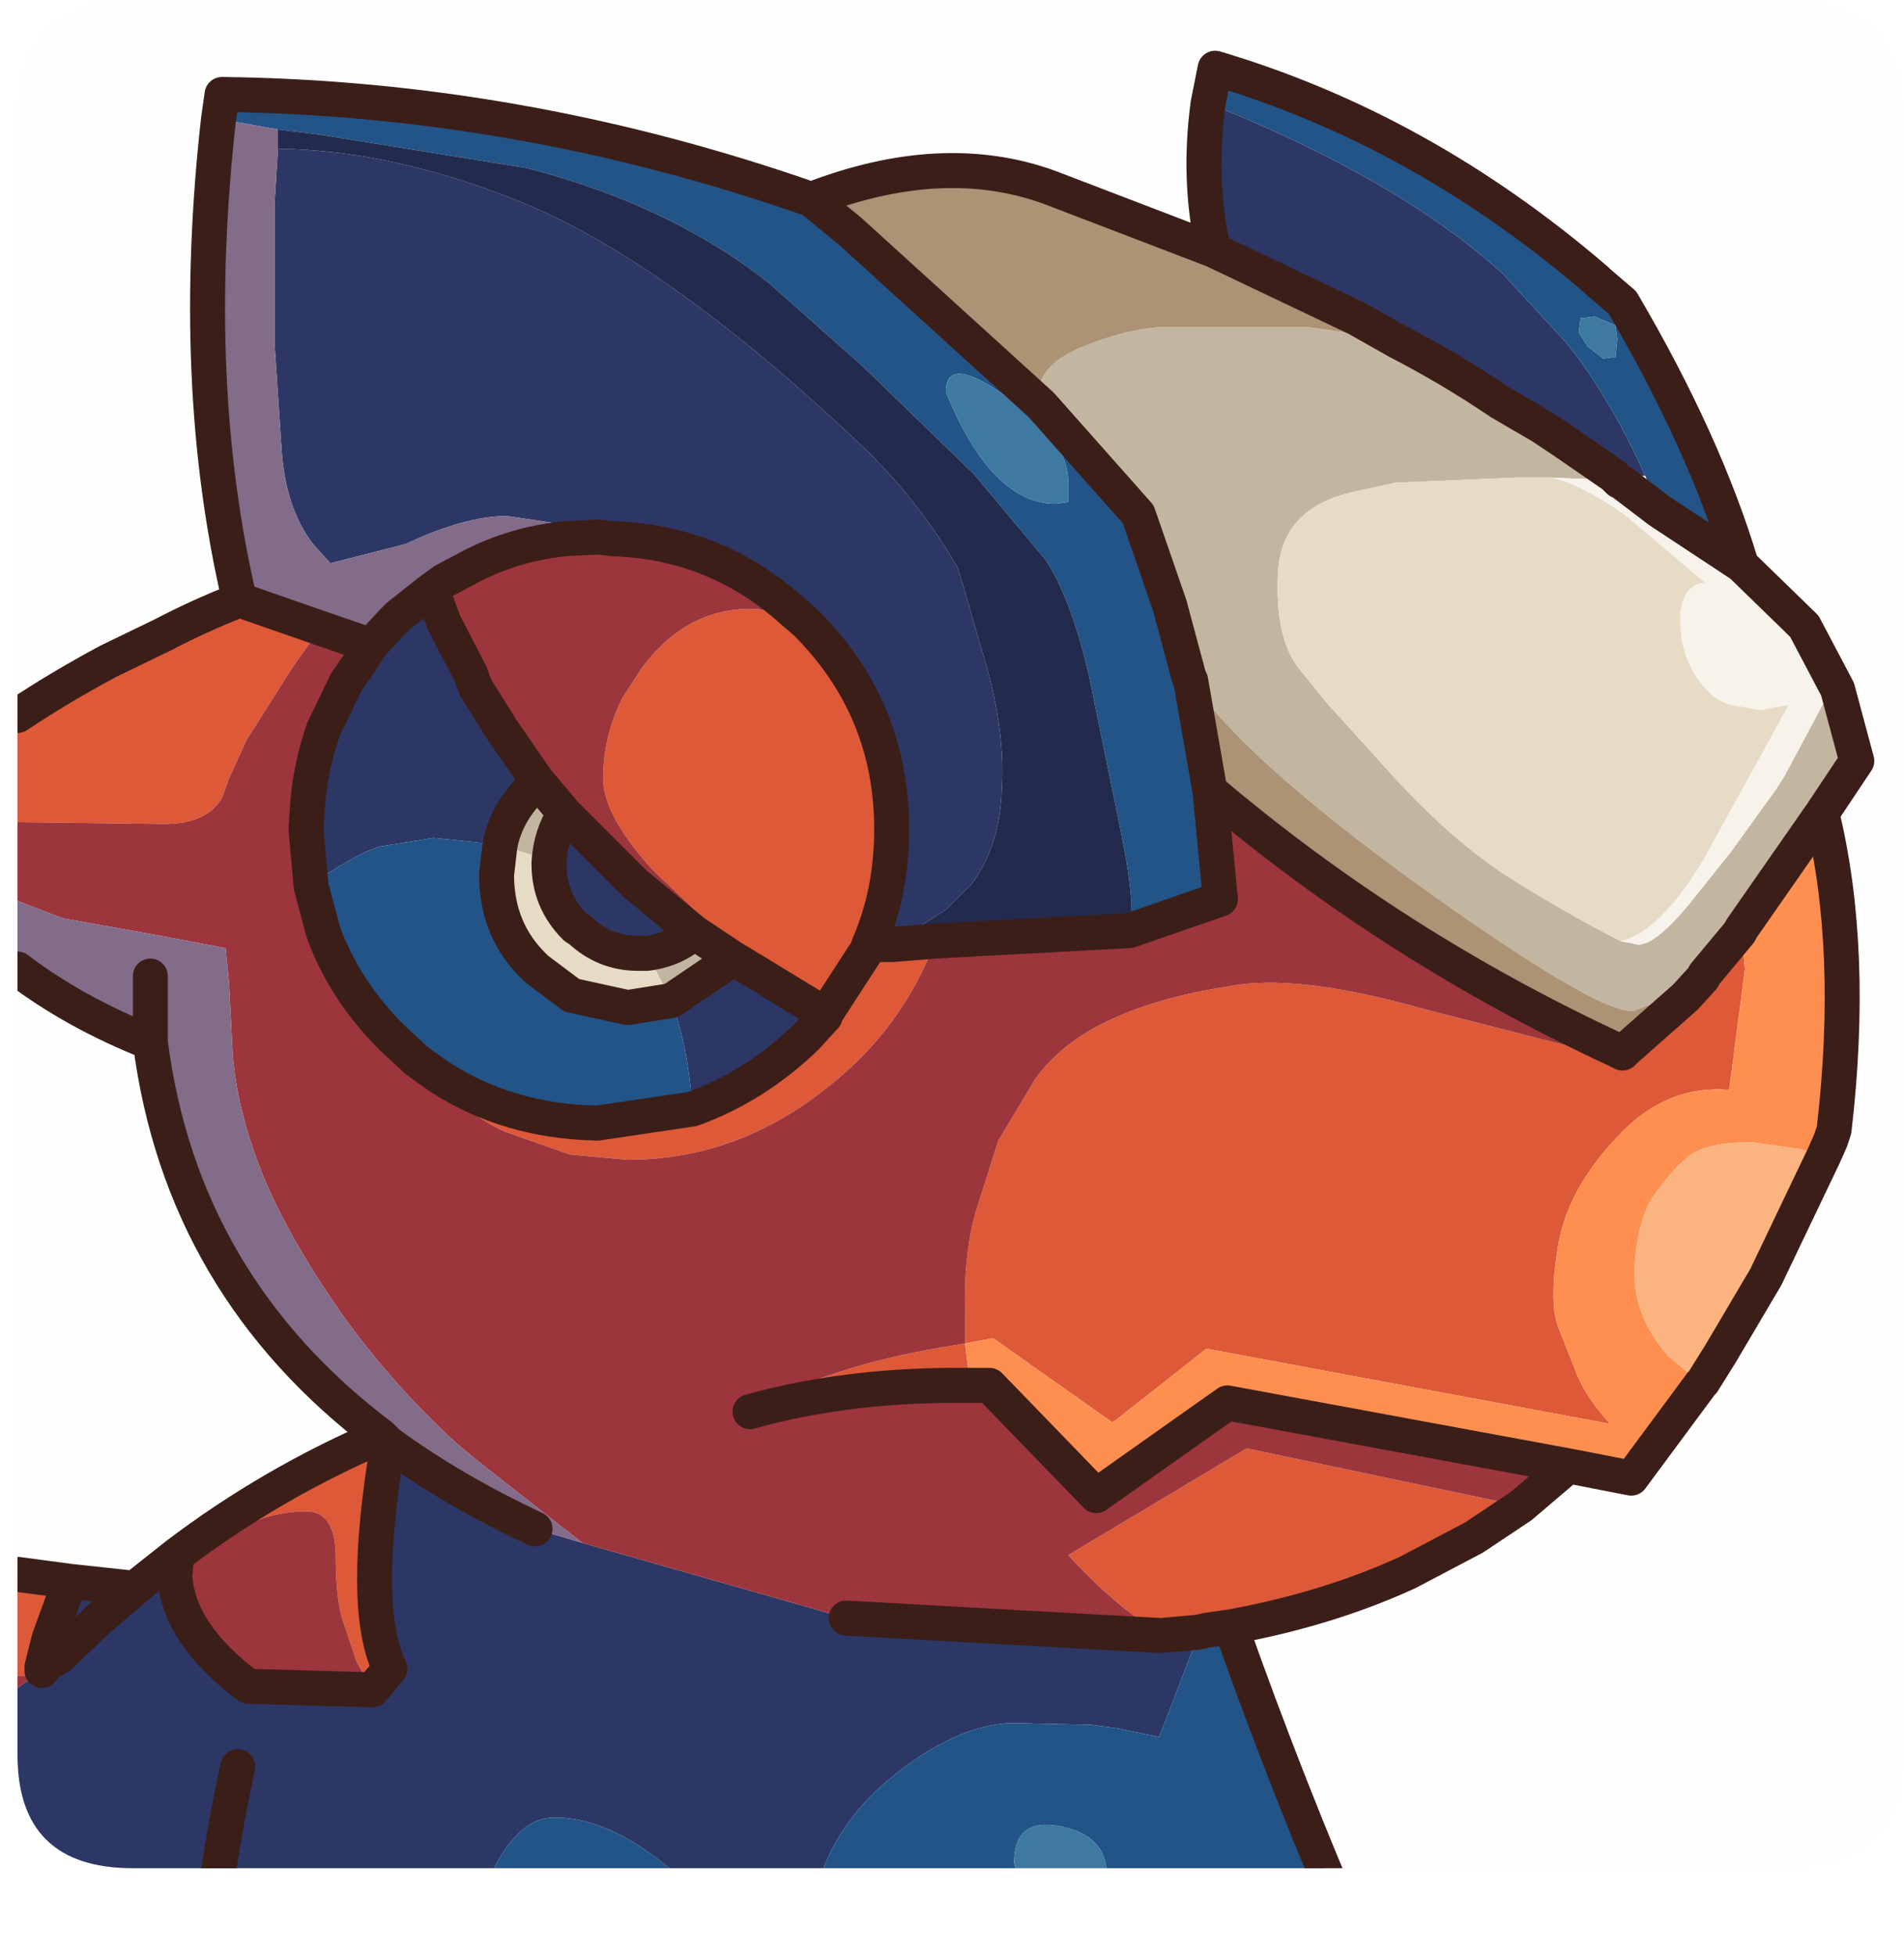 <?xml version="1.0" encoding="UTF-8" standalone="no"?>
<svg xmlns:ffdec="https://www.free-decompiler.com/flash" xmlns:xlink="http://www.w3.org/1999/xlink" ffdec:objectType="frame" height="55.9px" width="54.45px" xmlns="http://www.w3.org/2000/svg">
  <g transform="matrix(1.0, 0.0, 0.0, 1.0, 0.5, 0.0)">
    <clipPath id="clipPath0" transform="matrix(1.0, 0.0, 0.0, 1.0, 0.0, 0.0)">
      <path d="M50.5 0.0 Q53.95 0.0 53.95 3.3 L53.95 50.15 Q53.95 53.4 50.5 53.4 L3.3 53.4 Q0.0 53.4 0.0 50.15 L0.0 3.3 Q0.0 0.0 3.3 0.0 L50.5 0.0" fill="#000000" fill-rule="evenodd" stroke="none"/>
    </clipPath>
    <g clip-path="url(#clipPath0)">
      <use ffdec:characterId="2" height="54.45" transform="matrix(1.0, 0.0, 0.0, 1.0, -0.5, 1.45)" width="53.6" xlink:href="#shape1"/>
    </g>
    <use ffdec:characterId="3" height="53.4" transform="matrix(1.0, 0.0, 0.0, 1.0, 0.0, 0.0)" width="53.95" xlink:href="#shape2"/>
  </g>
  <defs>
    <g id="shape1" transform="matrix(1.0, 0.0, 0.0, 1.0, 0.5, -1.45)">
      <path d="M52.05 19.7 L52.6 21.75 51.6 23.25 49.3 26.55 49.25 26.65 49.3 26.35 49.5 25.6 49.25 25.95 48.15 27.45 47.7 28.0 47.55 28.2 47.4 28.35 47.35 28.45 46.2 28.9 Q45.15 28.95 40.0 25.25 34.9 21.55 33.5 19.35 L32.95 17.3 32.05 14.7 29.3 11.6 29.25 11.55 Q29.0 10.6 30.25 10.0 31.5 9.45 32.65 9.35 L36.9 9.35 39.05 9.65 39.45 9.75 Q41.0 10.55 42.4 11.5 L43.6 12.2 44.2 12.6 45.65 13.6 45.8 13.75 45.65 13.75 45.05 13.7 43.8 13.65 42.85 13.65 39.4 13.8 38.25 14.05 Q36.15 14.5 36.05 16.35 35.95 18.15 36.6 19.05 L37.45 20.1 39.4 22.25 Q41.2 24.2 42.85 25.2 44.55 26.25 45.85 26.9 L46.35 27.0 Q46.85 27.0 47.8 25.85 L49.0 24.35 50.3 22.55 50.55 22.15 51.7 20.0 51.95 19.55 51.9 19.85 52.05 19.7 M14.85 22.3 L15.65 23.25 Q15.25 23.85 15.2 24.65 L14.9 24.5 13.8 24.15 Q13.95 23.4 14.45 22.8 L14.85 22.3 M19.35 26.65 L20.4 27.35 20.1 27.65 18.7 28.6 18.0 27.25 Q18.8 27.15 19.35 26.65" fill="#c3b7a1" fill-rule="evenodd" stroke="none"/>
      <path d="M22.7 5.7 Q26.45 4.25 29.5 5.35 L34.2 7.15 38.3 9.1 39.45 9.75 39.05 9.65 36.9 9.35 32.65 9.35 Q31.5 9.45 30.25 10.0 29.0 10.6 29.25 11.55 L23.8 6.6 22.7 5.7 M33.5 19.35 Q34.9 21.55 40.0 25.25 45.15 28.95 46.2 28.9 L47.35 28.45 46.0 30.0 45.9 30.1 45.7 30.0 Q39.35 27.05 34.1 22.6 L33.55 19.45 33.5 19.35" fill="#ae9375" fill-rule="evenodd" stroke="none"/>
      <path d="M34.05 2.95 Q39.45 5.1 42.45 7.8 L44.25 9.75 44.65 10.25 Q45.75 11.8 46.55 13.6 L45.65 13.6 44.2 12.6 43.6 12.2 42.4 11.5 Q41.0 10.55 39.45 9.75 L38.3 9.1 34.2 7.15 Q33.75 5.15 34.05 2.95 M22.65 55.4 L21.85 55.4 20.55 55.4 19.2 53.9 Q17.15 51.95 15.35 51.95 14.0 51.95 13.1 54.7 L12.95 55.4 5.5 55.4 0.0 55.4 0.0 48.25 0.5 47.9 0.7 47.75 0.7 47.65 0.9 46.85 1.5 45.2 3.35 45.4 4.55 44.45 4.5 45.05 Q4.6 46.7 6.6 48.2 L10.15 48.3 10.65 47.7 Q9.8 45.95 10.6 41.25 12.45 42.6 14.8 43.7 L16.15 44.1 23.7 46.25 32.7 46.75 33.8 46.65 32.65 49.65 31.45 49.4 30.7 49.3 28.4 49.25 Q27.45 49.3 26.5 49.8 25.6 50.25 24.65 51.1 22.75 52.85 22.65 55.4 M7.45 4.25 Q10.9 4.3 14.7 5.9 18.75 7.65 24.05 12.65 25.75 14.25 26.9 16.25 L27.7 19.0 Q28.25 20.95 28.15 22.55 28.1 24.15 27.3 25.25 L26.55 26.0 25.0 27.0 24.35 27.0 Q25.0 25.5 25.0 23.7 25.0 20.25 22.55 17.8 L22.2 17.5 Q20.0 15.5 17.05 15.4 L16.35 15.1 14.0 14.75 Q12.8 14.75 11.1 15.55 L8.95 16.1 8.45 15.55 Q7.65 14.5 7.55 12.8 L7.35 9.8 7.35 5.85 7.45 4.25 M11.85 16.85 L12.2 17.8 12.95 19.25 13.1 19.65 13.85 20.85 14.85 22.3 14.45 22.8 Q13.95 23.4 13.8 24.15 L11.9 23.95 10.35 24.2 9.95 24.35 Q9.45 24.6 8.9 24.95 L8.4 25.35 8.25 23.7 8.3 22.95 Q8.4 21.85 8.75 20.85 L9.4 19.5 9.85 18.85 10.1 18.45 10.7 17.8 10.9 17.6 11.85 16.85 M15.65 23.25 L17.65 25.25 19.35 26.65 Q18.8 27.15 18.0 27.25 L17.75 27.25 Q16.8 27.25 16.1 26.6 L15.95 26.5 Q15.2 25.75 15.2 24.7 L15.2 24.65 Q15.25 23.85 15.65 23.25 M20.4 27.35 L22.7 28.75 23.1 29.05 22.55 29.65 Q21.1 31.05 19.3 31.7 19.2 30.0 18.7 28.6 L20.1 27.65 20.4 27.35 M3.35 45.4 L2.3 46.3 1.2 47.35 0.7 47.65 1.2 47.35 2.3 46.3 3.35 45.4 M21.85 55.4 L22.2 54.0 21.85 55.4 M6.3 50.5 Q5.75 53.05 5.5 55.4 5.75 53.05 6.3 50.5" fill="#2c3765" fill-rule="evenodd" stroke="none"/>
      <path d="M34.05 2.95 L34.25 1.95 Q40.15 3.7 45.15 8.0 L45.2 8.05 45.9 8.65 Q48.25 12.65 49.3 16.15 L46.95 14.6 46.7 14.0 46.7 13.95 46.55 13.6 Q45.75 11.8 44.65 10.25 L44.25 9.75 42.45 7.8 Q39.45 5.1 34.05 2.95 M34.7 46.5 Q36.35 51.15 38.2 55.4 L22.65 55.4 Q22.75 52.85 24.65 51.1 25.6 50.25 26.5 49.8 27.45 49.3 28.4 49.25 L30.7 49.3 31.45 49.4 32.65 49.65 33.8 46.65 34.0 46.6 34.7 46.5 M20.55 55.4 L12.95 55.4 13.1 54.7 Q14.0 51.95 15.35 51.95 17.15 51.95 19.2 53.9 L20.55 55.4 M5.75 3.4 L5.85 2.7 Q14.4 2.8 22.7 5.7 L23.8 6.6 29.25 11.55 29.3 11.6 32.05 14.7 32.95 17.3 33.5 19.35 33.55 19.45 34.1 22.6 34.4 25.7 31.8 26.6 Q32.0 25.95 31.55 23.75 L30.65 19.35 Q30.15 17.15 29.4 16.0 L27.35 13.55 24.15 10.45 21.5 8.1 Q18.65 5.85 14.55 4.8 L8.65 3.85 7.45 3.7 5.75 3.4 M45.35 10.25 L45.7 10.2 45.75 9.7 45.7 9.3 45.1 9.05 44.7 9.1 44.65 9.5 44.9 9.9 45.35 10.25 M26.55 11.2 Q27.85 14.4 29.7 14.4 L30.05 14.35 30.05 13.9 30.05 13.8 Q30.05 12.95 29.25 12.15 L28.3 11.35 Q26.55 10.1 26.55 11.2 M8.4 25.35 L8.9 24.95 Q9.45 24.6 9.95 24.35 L10.35 24.2 11.9 23.95 13.8 24.15 13.7 25.0 Q13.7 26.6 14.8 27.65 L14.85 27.7 15.85 28.45 17.45 28.8 18.7 28.6 Q19.2 30.0 19.3 31.7 L16.6 32.1 16.55 32.1 Q14.05 32.05 12.1 30.8 L11.6 30.45 11.4 30.3 10.7 29.65 Q9.35 28.3 8.75 26.65 L8.4 25.35 M31.15 54.15 L31.15 53.6 Q31.15 52.45 29.8 52.2 28.5 51.95 28.5 53.25 L28.7 54.0 29.65 54.7 30.6 54.7 31.15 54.15" fill="#225489" fill-rule="evenodd" stroke="none"/>
      <path d="M45.35 10.25 L44.9 9.9 44.65 9.5 44.7 9.1 45.1 9.05 45.7 9.3 45.75 9.7 45.7 10.2 45.35 10.25 M26.55 11.2 Q26.55 10.1 28.3 11.35 L29.25 12.15 Q30.05 12.95 30.05 13.8 L30.05 13.9 30.05 14.35 29.7 14.4 Q27.85 14.4 26.55 11.2 M31.15 54.15 L30.6 54.7 29.65 54.7 28.7 54.0 28.5 53.25 Q28.5 51.95 29.8 52.2 31.15 52.45 31.15 53.6 L31.15 54.15" fill="#3e79a3" fill-rule="evenodd" stroke="none"/>
      <path d="M46.95 14.6 L49.3 16.15 51.1 17.9 52.05 19.7 51.9 19.85 51.95 19.55 51.7 20.0 50.55 22.15 50.3 22.55 49.0 24.35 47.8 25.85 Q46.85 27.0 46.35 27.0 L45.85 26.9 Q46.95 26.65 48.2 24.6 L50.65 20.15 50.35 20.2 49.85 20.3 49.0 20.15 Q48.5 20.0 48.2 19.6 47.6 18.9 47.55 17.85 L47.55 17.7 Q47.55 16.75 48.25 16.65 L45.95 14.7 Q44.55 13.75 43.8 13.65 L45.05 13.7 45.65 13.75 45.8 13.75 45.9 13.8 46.95 14.6" fill="#f8f4ed" fill-rule="evenodd" stroke="none"/>
      <path d="M43.8 13.65 Q44.55 13.75 45.95 14.7 L48.25 16.65 Q47.55 16.75 47.55 17.7 L47.55 17.85 Q47.6 18.9 48.2 19.6 48.5 20.0 49.0 20.15 L49.85 20.3 50.35 20.2 50.65 20.15 48.2 24.6 Q46.95 26.65 45.85 26.9 44.55 26.25 42.85 25.2 41.2 24.2 39.4 22.25 L37.45 20.1 36.6 19.05 Q35.95 18.15 36.05 16.35 36.15 14.5 38.25 14.05 L39.4 13.8 42.85 13.65 43.8 13.65 M13.8 24.15 L14.9 24.5 15.2 24.65 15.2 24.7 Q15.2 25.75 15.95 26.5 L16.1 26.6 Q16.8 27.25 17.75 27.25 L18.0 27.25 18.7 28.6 17.45 28.8 15.85 28.45 14.85 27.7 14.8 27.65 Q13.7 26.6 13.7 25.0 L13.8 24.15" fill="#e7dcc6" fill-rule="evenodd" stroke="none"/>
      <path d="M43.0 43.05 L41.65 43.95 39.75 44.95 Q37.45 46.0 34.7 46.5 L34.0 46.6 33.8 46.65 32.7 46.75 32.15 46.35 Q31.1 45.6 30.05 44.45 L35.15 41.4 43.0 43.05 M0.0 47.9 L0.0 45.0 1.5 45.2 0.9 46.85 0.7 47.65 0.7 47.75 0.5 47.9 0.0 47.9 M4.55 44.45 Q7.25 42.4 10.4 41.05 L10.6 41.25 Q9.8 45.95 10.65 47.7 L10.15 48.3 9.7 47.5 9.35 46.45 Q9.1 45.8 9.1 44.5 9.1 43.2 8.25 43.2 7.2 43.2 6.05 43.8 5.1 44.3 4.5 45.05 L4.55 44.45 M0.0 23.5 L0.0 20.45 Q1.2 19.65 2.6 18.9 L4.15 18.15 Q5.2 17.6 6.35 17.15 L8.65 17.95 8.6 18.05 8.2 18.6 7.85 19.1 6.55 21.15 6.05 22.25 5.85 22.8 Q5.4 23.6 4.0 23.55 L0.0 23.5 M49.25 26.65 L49.3 26.55 49.4 27.7 48.95 31.15 Q47.1 31.0 45.7 32.55 44.3 34.05 44.05 35.65 43.8 37.2 44.05 37.9 L44.6 39.3 Q44.9 40.0 45.55 40.7 L34.0 38.55 31.4 40.6 31.3 40.65 27.9 38.25 27.1 38.4 27.2 39.25 27.3 39.6 Q23.8 39.55 20.95 40.35 21.95 39.7 23.4 39.25 24.85 38.75 27.1 38.4 L27.1 37.65 27.1 37.55 Q27.05 35.9 27.4 34.65 L28.05 32.6 29.1 30.85 Q29.85 29.8 31.25 29.15 32.65 28.5 34.6 28.2 36.55 27.8 40.25 28.85 L44.75 30.0 45.7 30.0 45.9 30.1 46.0 30.0 47.7 28.5 48.2 27.95 48.25 27.85 49.25 26.65 M25.0 27.0 L26.25 26.9 Q25.3 29.4 23.2 31.05 20.6 33.15 17.45 33.15 L15.8 33.0 13.95 32.35 Q12.8 31.85 11.6 30.45 L12.1 30.8 Q14.05 32.05 16.55 32.1 L16.6 32.1 19.3 31.7 Q21.1 31.05 22.55 29.65 L23.1 29.05 23.1 29.0 22.7 28.75 20.2 26.8 18.15 24.85 Q16.75 23.3 16.75 22.25 16.75 21.05 17.3 19.95 L17.85 19.1 Q19.1 17.4 21.0 17.4 L22.2 17.5 22.55 17.8 Q25.0 20.25 25.0 23.7 25.0 25.5 24.35 27.0 L25.0 27.0 M24.35 27.0 L24.3 27.15 23.1 29.0 24.3 27.15 24.35 27.0" fill="#de5938" fill-rule="evenodd" stroke="none"/>
      <path d="M51.6 23.25 Q52.55 27.15 51.95 32.3 L51.85 32.6 51.65 33.05 51.0 32.85 49.6 32.65 Q48.3 32.65 47.8 33.05 47.35 33.4 46.85 34.1 46.35 34.75 46.25 36.15 46.15 37.55 47.2 38.75 L48.15 39.55 46.15 42.25 44.35 41.9 34.6 40.1 30.85 42.75 27.8 39.6 27.3 39.6 27.2 39.25 27.1 38.4 27.9 38.25 31.3 40.65 31.4 40.6 34.0 38.55 45.55 40.7 Q44.9 40.0 44.6 39.3 L44.05 37.9 Q43.8 37.2 44.05 35.65 44.3 34.05 45.7 32.55 47.1 31.0 48.95 31.15 L49.4 27.7 49.3 26.55 51.6 23.25" fill="#ff9051" fill-rule="evenodd" stroke="none"/>
      <path d="M51.65 33.05 L50.0 36.5 48.7 38.7 48.2 39.5 48.15 39.55 47.2 38.75 Q46.15 37.55 46.25 36.15 46.35 34.75 46.85 34.1 47.35 33.4 47.8 33.05 48.3 32.65 49.6 32.65 L51.0 32.85 51.65 33.05" fill="#fcb57f" fill-rule="evenodd" stroke="none"/>
      <path d="M44.35 41.9 L43.0 43.05 35.15 41.4 30.05 44.45 Q31.1 45.6 32.15 46.35 L32.7 46.75 23.7 46.25 16.15 44.1 13.15 41.75 12.55 41.25 Q10.85 39.7 9.45 37.8 7.8 35.5 7.0 33.55 6.25 31.65 6.15 30.05 L6.05 28.1 5.95 27.1 4.1 26.75 1.3 26.25 0.0 25.75 0.0 23.5 4.0 23.55 Q5.4 23.6 5.85 22.8 L6.05 22.25 6.55 21.15 7.85 19.1 8.2 18.6 8.6 18.05 8.65 17.95 10.1 18.45 9.85 18.85 9.4 19.5 8.75 20.85 Q8.4 21.85 8.3 22.95 L8.25 23.7 8.4 25.35 8.75 26.65 Q9.35 28.3 10.7 29.65 L11.4 30.3 11.6 30.45 Q12.8 31.85 13.95 32.35 L15.8 33.0 17.45 33.15 Q20.6 33.15 23.2 31.05 25.3 29.4 26.25 26.9 L31.8 26.6 34.4 25.7 34.1 22.6 Q39.35 27.05 45.7 30.0 L44.75 30.0 40.25 28.85 Q36.55 27.8 34.6 28.2 32.65 28.5 31.25 29.15 29.85 29.8 29.1 30.85 L28.05 32.6 27.4 34.65 Q27.05 35.9 27.1 37.55 L27.1 37.65 27.1 38.4 Q24.85 38.75 23.4 39.25 21.95 39.7 20.95 40.35 23.8 39.55 27.3 39.6 L27.8 39.6 30.85 42.75 34.6 40.1 44.35 41.9 M0.0 48.25 L0.0 47.9 0.5 47.9 0.0 48.25 M22.2 17.5 L21.0 17.4 Q19.1 17.4 17.85 19.1 L17.3 19.95 Q16.75 21.05 16.75 22.25 16.75 23.3 18.15 24.85 L20.2 26.8 22.7 28.75 20.4 27.35 19.35 26.65 17.65 25.25 15.65 23.25 14.85 22.3 13.85 20.85 13.1 19.65 12.95 19.25 12.2 17.8 11.85 16.85 12.2 16.6 12.95 16.2 Q14.2 15.55 15.65 15.4 L16.6 15.35 17.05 15.4 Q20.0 15.5 22.2 17.5 M4.5 45.05 Q5.1 44.3 6.05 43.8 7.2 43.2 8.25 43.2 9.1 43.2 9.1 44.5 9.1 45.8 9.35 46.45 L9.7 47.5 10.15 48.3 6.6 48.2 Q4.6 46.7 4.5 45.05" fill="#9e353c" fill-rule="evenodd" stroke="none"/>
      <path d="M7.45 3.7 L8.65 3.85 14.55 4.8 Q18.65 5.85 21.5 8.1 L24.15 10.45 27.35 13.55 29.4 16.0 Q30.15 17.15 30.65 19.35 L31.55 23.75 Q32.0 25.95 31.8 26.6 L26.25 26.9 25.0 27.0 26.55 26.0 27.3 25.25 Q28.1 24.15 28.15 22.55 28.25 20.95 27.7 19.0 L26.9 16.25 Q25.75 14.25 24.05 12.65 18.75 7.65 14.7 5.9 10.9 4.3 7.45 4.25 L7.45 3.7" fill="#222b4d" fill-rule="evenodd" stroke="none"/>
      <path d="M10.4 41.05 Q4.7 36.75 3.8 29.8 1.65 28.95 0.0 27.7 L0.0 25.75 1.3 26.25 4.1 26.75 5.95 27.1 6.05 28.1 6.15 30.05 Q6.25 31.65 7.0 33.55 7.8 35.5 9.45 37.8 10.85 39.7 12.55 41.25 L13.15 41.75 16.15 44.1 14.8 43.7 Q12.45 42.6 10.6 41.25 L10.4 41.05 M6.35 17.15 Q4.9 10.95 5.75 3.4 L7.45 3.7 7.45 4.25 7.35 5.85 7.35 9.8 7.55 12.8 Q7.65 14.5 8.45 15.55 L8.95 16.1 11.1 15.55 Q12.8 14.75 14.0 14.75 L16.35 15.1 17.05 15.4 16.6 15.35 15.65 15.4 Q14.2 15.55 12.95 16.2 L12.2 16.6 11.85 16.85 10.9 17.6 10.7 17.8 10.1 18.45 8.65 17.95 6.35 17.15 M3.8 29.8 L3.8 27.9 3.8 29.8" fill="#846b8b" fill-rule="evenodd" stroke="none"/>
      <path d="M49.3 16.15 Q48.25 12.65 45.9 8.65 L45.2 8.05 45.15 8.0 Q40.15 3.7 34.25 1.95 L34.05 2.95 Q33.75 5.15 34.2 7.15 L29.5 5.35 Q26.45 4.25 22.7 5.7 14.4 2.8 5.85 2.7 L5.75 3.4 Q4.9 10.95 6.35 17.15 5.2 17.6 4.15 18.15 L2.6 18.9 Q1.2 19.65 0.0 20.45 M46.95 14.6 L49.3 16.15 51.1 17.9 52.05 19.7 52.6 21.75 51.6 23.25 Q52.55 27.15 51.95 32.3 L51.85 32.6 51.65 33.05 50.0 36.5 48.7 38.7 48.2 39.5 48.15 39.55 46.15 42.25 44.35 41.9 43.0 43.05 41.65 43.95 39.75 44.95 Q37.45 46.0 34.7 46.5 36.35 51.15 38.2 55.4 M0.0 45.0 L1.5 45.2 3.35 45.4 4.55 44.45 Q7.25 42.4 10.4 41.05 4.7 36.75 3.8 29.8 1.65 28.95 0.0 27.7 M45.65 13.6 L44.2 12.6 43.6 12.2 42.4 11.5 Q41.0 10.55 39.45 9.75 L38.3 9.1 34.2 7.15 M29.25 11.55 L29.3 11.6 32.05 14.7 32.95 17.3 33.5 19.35 33.55 19.45 34.1 22.6 Q39.35 27.05 45.7 30.0 L45.9 30.1 46.0 30.0 47.7 28.5 48.2 27.95 48.25 27.85 49.25 26.65 49.3 26.55 51.6 23.25 M45.8 13.75 L45.9 13.8 46.95 14.6 M45.8 13.75 L45.65 13.6 M27.3 39.6 L27.8 39.6 30.85 42.75 34.6 40.1 44.35 41.9 M20.95 40.35 Q23.8 39.55 27.3 39.6 M29.25 11.55 L23.8 6.6 22.7 5.7 M25.0 27.0 L26.25 26.9 31.8 26.6 34.4 25.7 34.1 22.6 M22.7 28.75 L23.1 29.0 24.3 27.15 24.35 27.0 Q25.0 25.5 25.0 23.7 25.0 20.25 22.55 17.8 L22.2 17.5 Q20.0 15.5 17.05 15.4 L16.6 15.35 15.65 15.4 Q14.2 15.55 12.95 16.2 L12.2 16.6 11.85 16.85 12.2 17.8 12.95 19.25 13.1 19.65 13.85 20.85 14.85 22.3 15.65 23.25 17.65 25.25 19.35 26.65 20.4 27.35 22.7 28.75 M23.1 29.05 L23.1 29.0 M10.1 18.45 L8.65 17.95 6.35 17.15 M10.1 18.45 L9.85 18.85 9.4 19.5 8.75 20.85 Q8.4 21.85 8.3 22.95 L8.25 23.7 8.4 25.35 8.75 26.65 Q9.35 28.3 10.7 29.65 L11.4 30.3 11.6 30.45 12.1 30.8 Q14.05 32.05 16.55 32.1 L16.6 32.1 19.3 31.7 Q21.1 31.05 22.55 29.65 L23.1 29.05 M13.8 24.15 Q13.95 23.4 14.45 22.8 L14.85 22.3 M11.85 16.85 L10.9 17.6 10.7 17.8 10.1 18.45 M13.8 24.15 L13.7 25.0 Q13.7 26.6 14.8 27.65 L14.85 27.7 15.85 28.45 17.45 28.8 18.7 28.6 20.1 27.65 20.4 27.35 M18.0 27.25 L17.75 27.25 Q16.8 27.25 16.1 26.6 L15.95 26.5 Q15.2 25.75 15.2 24.7 L15.2 24.65 Q15.25 23.85 15.65 23.25 M18.0 27.25 Q18.8 27.15 19.35 26.65 M23.7 46.25 L32.7 46.75 33.8 46.65 34.0 46.6 34.7 46.5 M3.8 27.9 L3.8 29.8 M4.5 45.05 L4.55 44.45 M0.7 47.75 L0.7 47.65 0.9 46.85 1.5 45.2 M0.7 47.65 L1.2 47.35 2.3 46.3 3.35 45.4 M4.5 45.05 Q4.6 46.7 6.6 48.2 L10.15 48.3 10.65 47.7 Q9.8 45.95 10.6 41.25 L10.4 41.05 M10.6 41.25 Q12.45 42.6 14.8 43.7 M25.0 27.0 L24.35 27.0 M22.2 54.0 L21.85 55.4 M5.5 55.4 Q5.75 53.05 6.3 50.5" fill="none" stroke="#3b1e18" stroke-linecap="round" stroke-linejoin="round" stroke-width="1.0"/>
    </g>
    <g id="shape2" transform="matrix(1.0, 0.0, 0.0, 1.0, 0.0, 0.0)">
      <path d="M50.5 0.0 Q53.95 0.0 53.95 3.3 L53.95 50.15 Q53.95 53.4 50.5 53.4 L3.3 53.4 Q0.0 53.4 0.0 50.15 L0.0 3.3 Q0.0 0.0 3.3 0.0 L50.5 0.0" fill="#000000" fill-opacity="0.004" fill-rule="evenodd" stroke="none"/>
    </g>
  </defs>
</svg>
